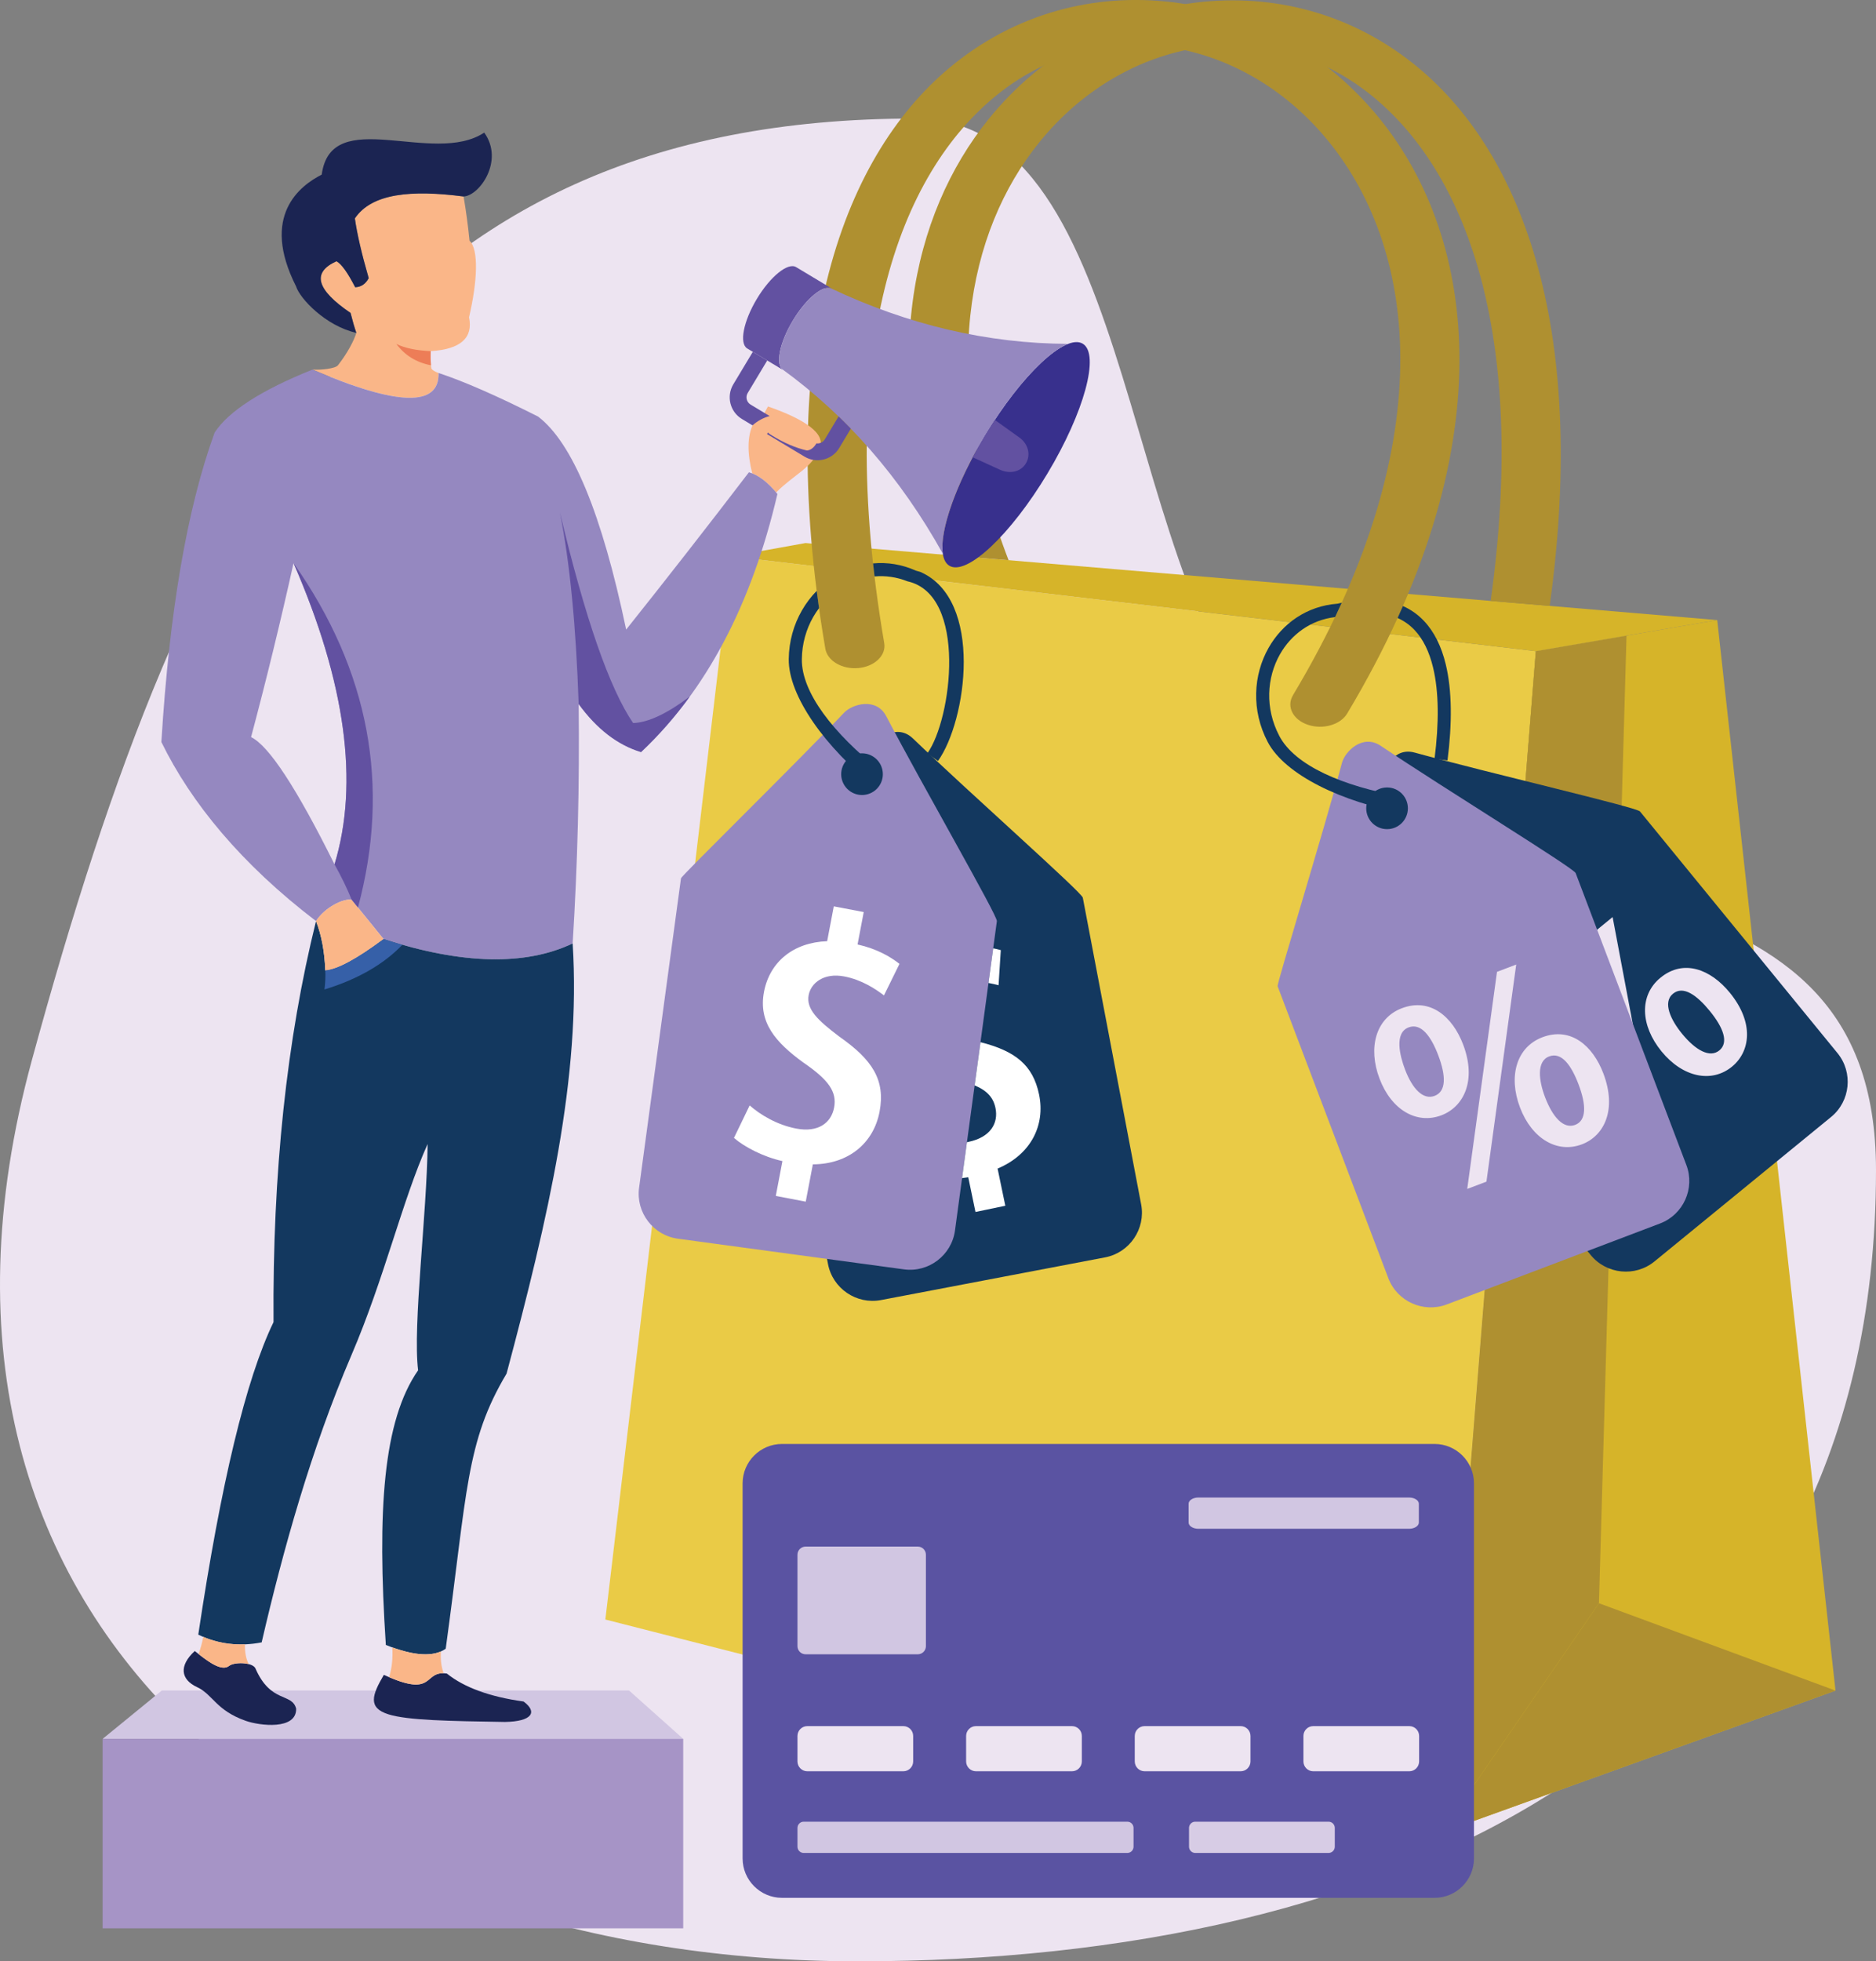 <?xml version="1.0" encoding="UTF-8"?><svg id="a" xmlns="http://www.w3.org/2000/svg" viewBox="0 0 1425.24 1489.33"><rect x="0" y="0" width="1425.24" height="1489.33" fill="#808080" stroke="none"/><path d="M694.88,90.02c173.6,0,153.78,362.81,279.11,473.41,165.88,146.38,451.25,73.9,451.25,325.11,0,441.01-370.15,600.79-773.53,600.79S-95.84,1244.73,24.26,804.88C144.37,365.04,291.51,90.02,694.88,90.02Z" style="fill:#ede4f1; fill-rule:evenodd;"/><polygon points="1094.93 1391.69 1166.81 494.46 555.76 422.5 459.9 1229.79 1094.93 1391.69" style="fill:#eacb46; fill-rule:evenodd;"/><polygon points="1394.47 1283.76 1094.93 1391.69 1166.81 494.46 1304.61 470.85 1394.47 1283.76" style="fill:#d6b429; fill-rule:evenodd;"/><polygon points="1235.71 482.66 1214.76 1217.42 1094.93 1391.69 1166.81 494.46 1235.71 482.66" style="fill:#af9030; fill-rule:evenodd;"/><polygon points="1214.76 1217.42 1394.47 1283.76 1094.93 1391.69 1214.76 1217.42" style="fill:#af9030; fill-rule:evenodd;"/><polygon points="611.97 412.36 555.76 422.5 1166.81 494.46 1304.61 470.85 611.97 412.36" style="fill:#d6b429; fill-rule:evenodd;"/><path d="M982.26,528.01c-5.07,8.54,.03,18.57,11.41,22.37,11.38,3.81,24.73-.02,29.81-8.57,120.11-200.52,99.05-359.72,24.82-451.54-39.49-48.84-94.23-79.29-151.87-87.8-59.05-8.72-120.27,5.28-170.94,45.61-83.97,66.85-138.7,209.23-98.46,444.53,1.56,9.27,12.85,15.84,25.2,14.67,12.35-1.17,21.11-9.65,19.54-18.92-38.25-223.69,10.6-356.53,86.61-417.04,39.07-31.09,85.34-42.02,129.36-35.52,45.44,6.71,89.37,31.66,121.97,72,67.75,83.81,85.65,231.34-27.48,420.2Z" style="fill:#af9030; fill-rule:evenodd;"/><path d="M717.96,421.31c-51.03-143.71-25.59-258.25,33.02-330.76,39.49-48.85,94.24-79.29,151.87-87.8,59.04-8.72,120.27,5.28,170.93,45.61,80,63.68,133.45,195.92,103.54,411.74l-44.82-3.78c28.36-204.24-19.35-327.18-91.62-384.71-39.06-31.09-85.34-42.02-129.36-35.52-45.43,6.71-89.37,31.66-121.98,72-54.89,67.9-77.05,177.65-23.31,317.3l-48.27-4.08Z" style="fill:#af9030; fill-rule:evenodd;"/><polygon points="477.87 1283.66 122.97 1283.66 77.97 1320.42 519.06 1320.42 477.87 1283.66" style="fill:#d1c6e2; fill-rule:evenodd;"/><path d="M581.77,311.72l1.66-3.07c27.38,9.41,45.18,20.98,38.82,32.16-4.53,14.06-19.35,19.68-32.59,33.14-6.09-7.26-12.14-12.08-18.16-14.47-3.88-15.43-3.76-27.73,.36-36.89l8.93-9.07,.98-1.8Z" style="fill:#fab688; fill-rule:evenodd;"/><path d="M186.78,1306.75c-22.92-8.07-24.77-19.88-37.12-25.65-12.44-5.81-13.86-16.16-1.7-27.4,8.98,7.18,20.13,16,26.03,11.33,3.94-3.12,17.31-2.91,19.96,1.63,11.65,27.07,27.84,18.5,31.04,30.81,.37,16.41-27.69,12.98-38.21,9.28Z" style="fill:#1b2452; fill-rule:evenodd;"/><path d="M383.64,1307.57c-42.31-.68-73.95-1.19-88.56-5.8-15.77-4.98-12.5-14.59-3.45-29.97,39.88,18.34,29.25-3.77,47.91-.96,13.11,10.55,32.52,17.62,58.23,21.21,10.87,8.02,6.46,15.17-14.13,15.52Z" style="fill:#1b2452; fill-rule:evenodd;"/><path d="M237.41,280.63c6.76,.49,17.41-.81,19.3-3.21,7.19-9.13,12.17-18.65,14.01-24.66-1.4-3.99-2.87-9.04-4.4-15.13-26.04-17.69-29.6-30.77-10.68-39.26,3.82,2.14,8.55,8.72,14.2,19.76,4.51-.18,7.94-2.49,10.27-6.92-5.38-18.62-8.87-33.74-10.5-45.37,12.83-19.07,42.84-21.79,82.57-16.64,1.84,10.58,3.35,21.78,4.53,33.6,7.03,6.47,6.12,30.46-.36,58.11,3.23,15.72-6.47,24.31-29.12,25.74-.33,5.58,.19,12.42,.55,13.19,.57,1.21,2.58,2.37,5.36,3.36h0c.77,25.96-31.16,25.09-95.75-2.58Z" style="fill:#fab688; fill-rule:evenodd;"/><path d="M352.18,149.2c-39.73-5.15-69.74-2.42-82.57,16.64,1.63,11.62,5.12,26.75,10.5,45.37-2.32,4.43-5.75,6.75-10.26,6.92-5.65-11.03-10.38-17.62-14.2-19.76-18.92,8.49-15.36,21.57,10.68,39.26,1.53,6.1,3,11.14,4.4,15.13-23.42-5.25-43.02-26.2-45.78-35.26-27.32-53.86,3.15-76.6,19.46-84.9,7.2-53.33,84.65-6.19,123.46-31.9,15.42,21.3-3.65,48.02-15.67,48.5Z" style="fill:#1b2452; fill-rule:evenodd;"/><path d="M590.62,375.1c-19.66,84.18-54.2,149.52-103.61,196-17.81-5.41-33.61-17.57-47.39-36.51,.73,60.9-.79,121.51-4.56,181.83-36.07,17.1-83.95,16-143.64-3.32l-24.22-29.82c-6.22-1.21-20.34,5.66-27.12,16.14-56.69-43.27-94.93-89.77-117.48-135.97,6.09-99.26,19.58-177.58,40.45-234.95,10.55-16.23,35.34-32.18,74.37-47.86,64.6,27.68,96.52,28.54,95.75,2.58,18.99,6.24,44.2,17.27,75.62,33.1,26.18,19.89,48.48,73.81,66.91,161.76,29.97-37.56,61.07-77.37,93.28-119.46,7.16,2.03,14.38,7.53,21.65,16.49h0ZM254.14,656.37c18.79-61.8,8.42-138.06-31.13-228.76-9.96,44.75-20.71,88.8-32.27,132.13,13.43,6.38,34.56,38.59,63.4,96.62Z" style="fill:#9588c0; fill-rule:evenodd;"/><path d="M247.12,736.93c9.16-.71,23.93-8.66,44.3-23.83,59.7,19.31,107.57,20.41,143.64,3.32,6.42,101.53-18.54,208-50.21,326.64-31.02,52.09-29.7,88.7-46.23,208.89-9.17,6.55-24.34,5.6-45.49-2.85-6.72-102.47-2.07-170.31,24.51-208.56-4.16-34.36,6.72-118.82,7.23-171.84-19.34,43.12-32.63,101.39-57.83,160.21-30.69,71.64-52.06,148.3-68.25,218.23-17.13,3.33-33.18,1.37-48.16-5.88,17.2-114.94,36.25-194.05,57.17-237.32-.8-113.01,9.96-214.52,32.28-304.51,4.16,10.62,6.51,23.13,7.05,37.52Z" style="fill:#13385f; fill-rule:evenodd;"/><path d="M291.41,713.1c-20.37,15.17-35.13,23.12-44.3,23.83-.54-14.39-2.89-26.89-7.05-37.52,6.78-10.48,20.9-17.34,27.12-16.14l24.22,29.82Z" style="fill:#fab688; fill-rule:evenodd;"/><path d="M439.61,534.59c-1.97-59.14-6.72-107.62-14.23-145.46,19.13,80.33,37.66,133.63,55.61,159.92,11.34-.36,25.71-7.08,43.1-20.17-11.26,15.47-23.62,29.54-37.09,42.21-17.81-5.41-33.61-17.57-47.39-36.51Z" style="fill:#6251a1; fill-rule:evenodd;"/><path d="M267.19,683.28c-3.47-8.6-7.82-17.57-13.05-26.91,18.79-61.8,8.42-138.06-31.13-228.76,57.52,81.77,73.83,168.95,48.94,261.53l-4.75-5.86Z" style="fill:#6251a1; fill-rule:evenodd;"/><path d="M301.13,261.18c6.35,3.14,15.05,4.96,26.11,5.48-.22,3.74-.06,8.05,.18,10.72-11.12-2.14-19.88-7.54-26.29-16.2Z" style="fill:#ed7d57; fill-rule:evenodd;"/><path d="M295.62,1273.57c2.13-6.99,2.94-14.53,2.41-22.62,16.14,5.8,28.46,6.81,36.96,3.05-.44,5.99,.24,11.52,2.04,16.59-14.69-.51-7.98,17.28-41.41,2.97h0Zm-106.66-9.92c-5.08-1.34-12.27-.77-14.98,1.38-5.28,4.18-14.75-2.43-23.12-9.01,1.44-3.97,2.63-8.31,3.58-13.04,10.08,4.23,20.63,6.11,31.66,5.66-.16,6.01,.79,11.02,2.86,15.01Z" style="fill:#fab688; fill-rule:evenodd;"/><path d="M246.51,751.36c.64-5.22,.85-10.03,.61-14.43,9.16-.71,23.93-8.66,44.3-23.83,4.84,1.56,9.6,3.01,14.28,4.34-14.33,14.91-34.06,26.22-59.19,33.92Z" style="fill:#3660a8; fill-rule:evenodd;"/><path d="M822.6,260.99c-13.15-7.9-46.5,23.44-74.48,70-27.98,46.56-40.01,90.71-26.86,98.62,13.15,7.9,46.5-23.43,74.48-70,27.98-46.56,40-90.71,26.85-98.62Z" style="fill:#38308d; fill-rule:evenodd;"/><path d="M632.19,219.27l-27.36-16.44c-6.22-3.74-19.57,7.06-29.83,24.12-10.25,17.06-13.52,33.92-7.31,37.66l27.36,16.44c-6.22-3.74-2.95-20.6,7.31-37.66,10.25-17.06,23.61-27.86,29.83-24.12Z" style="fill:#6251a1; fill-rule:evenodd;"/><path d="M602.37,243.39c9.48-15.78,21.61-26.2,28.31-24.72,59.23,28.07,119.53,42.22,180.88,42.44-16.22,6.18-41.48,33.34-63.44,69.88-22.21,36.96-34.37,72.41-31.86,89.41-32.19-57.82-73-104.62-122.45-140.4-4.44-5.22-.93-20.82,8.55-36.6Z" style="fill:#9588c0; fill-rule:evenodd;"/><path d="M774.52,332.3l-18.76-13.45c-2.57,3.91-5.13,7.97-7.64,12.14-3.28,5.46-6.35,10.89-9.18,16.23l20.88,9.53c7.13,3.25,15.53,1.85,19.58-4.88h0c4.05-6.73,1.5-15-4.88-19.58Z" style="fill:#6251a1; fill-rule:evenodd;"/><path d="M570.22,307.21l14.51,8.72c-4.84,1.3-9.18,3.65-13.04,7.06l-8.05-4.84c-4.52-2.72-7.51-7.03-8.7-11.79-1.19-4.76-.56-9.97,2.15-14.49l14.85-24.71,10.94,6.58-14.85,24.71c-.89,1.5-1.1,3.24-.71,4.83,.4,1.59,1.4,3.03,2.89,3.93h0Zm50.04,29.48h0c-2.04,3.38-4.46,5.18-7.25,5.39-8.43-1.93-17.15-5.65-26.15-11.17-1.54-.89-2.71-1.7-3.51-2.43-.2,.38-.4,.77-.61,1.16l28.53,17.14c4.49,2.7,9.71,3.32,14.48,2.13,4.77-1.17,9.08-4.16,11.8-8.68l8.85-14.73c-3.07-3.15-6.17-6.25-9.32-9.28l-10.48,17.43c-.9,1.49-2.34,2.49-3.93,2.89v.02c-.78,.19-1.59,.24-2.4,.13Z" style="fill:#6251a1; fill-rule:evenodd;"/><rect x="77.97" y="1320.42" width="441.09" height="143.86" style="fill:#a694c6;"/><path d="M1074.73,571.47c58.22,16,168.59,41.51,171.21,44.71l150.07,183.54c11.98,14.66,9.79,36.45-4.86,48.43l-134.21,109.73c-14.65,11.98-36.44,9.79-48.43-4.86l-150.07-183.54c-1.24-1.53-4.01-120.99-7.44-176.31-.57-9.17,7.98-26.03,23.71-21.7Z" style="fill:#13385f; fill-rule:evenodd;"/><path d="M693.49,560.68c43.54,41.84,128.37,116.91,129.14,120.97l44.33,232.9c3.54,18.59-8.78,36.7-27.38,40.24l-170.29,32.42c-18.6,3.54-36.71-8.78-40.25-27.37l-44.33-232.91c-.37-1.93,54.19-108.25,77.57-158.5,3.87-8.33,19.43-19.07,31.19-7.75Z" style="fill:#13385f; fill-rule:evenodd;"/><path d="M1153.29,755.36c-16.37,13.39-15.17,36.52,.87,56.13,16.16,19.76,37.92,24.11,53.41,11.45,13.86-11.34,17.29-33.33-1.4-56.19-14.47-17.7-35.17-25.86-52.87-11.4h0Zm9.47,12.18c7.82-6.39,18.31,1.03,28.08,12.97,10.61,12.97,14.51,24.06,7.14,30.09-7.23,5.91-17.76,.25-27.65-11.84-7.11-8.7-16.71-23.74-7.57-31.22h0Zm98.78-25.15c-16.37,13.38-15.29,36.37,.75,55.99,16.16,19.76,38.04,24.25,53.53,11.6,13.86-11.34,17.14-33.21-1.67-56.21-14.35-17.55-34.91-25.84-52.6-11.37h0Zm9.47,12.19c7.82-6.39,18.16,1.14,27.93,13.09,10.49,12.83,14.51,24.07,7.28,29.97-7.22,5.91-18-.04-28.37-12.72-8.44-10.33-14.95-23.71-6.84-30.34h0Zm-57.96-48.32l12.09-9.89,30.84,163.51-12.09,9.88-30.84-163.51Z" style="fill:#ede4f1; fill-rule:evenodd;"/><path d="M1048.88,566.28c50.14,33.65,146.72,92.84,148.19,96.71l84.1,221.67c6.72,17.7-2.27,37.67-19.97,44.38l-162.08,61.5c-17.7,6.71-37.67-2.27-44.39-19.97l-84.1-221.67c-.7-1.84,34.57-116.01,48.87-169.56,2.37-8.88,15.82-22.15,29.38-13.06Z" style="fill:#9588c0; fill-rule:evenodd;"/><path d="M673.25,543.78c28.01,53.49,84.65,151.59,84.1,155.69l-31.83,234.94c-2.54,18.76-19.97,32.03-38.73,29.49l-171.78-23.28c-18.76-2.54-32.03-19.97-29.48-38.72l31.83-234.94c.26-1.95,85.73-85.46,123.84-125.71,6.32-6.67,24.48-11.92,32.05,2.54Z" style="fill:#9588c0; fill-rule:evenodd;"/><path d="M1065.05,765.59c-19.77,7.5-25.97,29.82-16.98,53.51,9.05,23.86,28.32,34.89,47.01,27.8,16.75-6.35,26.97-26.13,16.5-53.73-8.11-21.37-25.15-35.69-46.53-27.58h0Zm5.12,14.56c9.44-3.58,17.04,6.78,22.51,21.2,5.94,15.68,6.13,27.42-2.78,30.8-8.72,3.31-16.92-5.39-22.46-20-3.99-10.5-8.32-27.81,2.73-32h0Zm101.65,7.48c-19.77,7.5-26.03,29.64-17.05,53.33,9.06,23.86,28.38,35.07,47.08,27.98,16.74-6.35,26.79-26.05,16.25-53.84-8.04-21.19-24.91-35.58-46.28-27.47h0Zm5.12,14.56c9.44-3.58,16.86,6.84,22.33,21.27,5.88,15.5,6.13,27.43-2.6,30.73-8.73,3.32-17.05-5.75-22.87-21.07-4.73-12.46-6.66-27.22,3.14-30.93h0Zm-39.64-64.22l14.6-5.54-22.62,164.85-14.6,5.54,22.62-164.85Z" style="fill:#ede4f1; fill-rule:evenodd;"/><path d="M1053.78,597.96c8.74,0,15.82,7.09,15.82,15.83s-7.08,15.83-15.82,15.83-15.83-7.08-15.83-15.83,7.09-15.83,15.83-15.83Z" style="fill:#13385f; fill-rule:evenodd;"/><path d="M662.44,573.96c7.68,4.17,10.53,13.78,6.36,21.46-4.17,7.68-13.78,10.53-21.46,6.36-7.68-4.17-10.52-13.78-6.35-21.46,4.17-7.68,13.77-10.53,21.45-6.36Z" style="fill:#13385f; fill-rule:evenodd;"/><path d="M1067.98,617.81c-48.33-8.5-91.72-29.46-104.82-54.3-6.35-12.05-9.11-24.8-8.83-37.11,.28-12.35,3.62-24.23,9.47-34.51,10.46-18.39,28.9-31.69,52.23-33.46,1.13-.27,2.24-.52,3.34-.76-1.65,3.62-3.34,7.26-5.09,10.92-18.59,2.22-33.32,13.23-41.84,28.21-5.05,8.88-7.94,19.15-8.19,29.8-.25,10.68,2.17,21.77,7.7,32.28,11.79,22.37,47.92,38.09,92.78,45.97,1.88,3.22,4.4,6.59,3.23,12.96h0Zm-2.15-157.63c-1.32,3.02-2.67,6.05-4.06,9.09,4.92,2.19,9.17,5.22,12.78,9.01,6.67,7,11.3,16.67,14.15,28.45,4.54,18.71,4.58,42.56,1.15,69.48l9.85,1.25c3.58-28.07,3.49-53.13-1.34-73.06-3.26-13.46-8.69-24.65-16.61-32.97-4.51-4.75-9.81-8.53-15.92-11.24Z" style="fill:#13385f; fill-rule:evenodd;"/><path d="M665.45,598.18c-38.43-30.53-66.55-69.65-66.22-97.73,.17-13.62,3.83-26.15,9.95-36.83,3.16-5.52,6.97-10.53,11.3-14.96,.55,4.35,1.14,8.74,1.76,13.15-1.6,2.13-3.09,4.37-4.43,6.71-5.31,9.27-8.49,20.17-8.63,32.05-.31,25.28,23.95,56.33,59.61,84.67,.12,3.73,.72,7.89-3.34,12.93h0Zm-2.17-170.35c10.66-.99,21.76,.66,32.55,5.5,1.12,.3,2.22,.61,3.3,.93-3.18,2.4-6.4,4.79-9.68,7.17-8.33-3.31-16.83-4.43-25.04-3.7-.39-3.32-.77-6.62-1.13-9.89h0Zm35.85,6.43c-2.6,2.02-7.02,5.15-9.68,7.17,45.68,10.18,33.73,104.72,15.07,130.63l8.07,5.8c21.75-30.21,34.97-122.62-13.46-143.59Z" style="fill:#13385f; fill-rule:evenodd;"/><path d="M594.06,1096.48h495.86c16.44,0,29.89,13.45,29.89,29.89v284.86c0,16.44-13.45,29.89-29.89,29.89h-495.86c-16.44,0-29.89-13.46-29.89-29.89v-284.86c0-16.44,13.45-29.89,29.89-29.89Z" style="fill:#5a53a2; fill-rule:evenodd;"/><path d="M613.32,1310.73h72.97c4.11,0,7.47,3.36,7.47,7.47v19.35c0,4.11-3.36,7.47-7.47,7.47h-72.97c-4.11,0-7.47-3.36-7.47-7.47v-19.35c0-4.11,3.36-7.47,7.47-7.47h0Zm384.38,0h72.97c4.11,0,7.47,3.36,7.47,7.47v19.35c0,4.11-3.36,7.47-7.47,7.47h-72.97c-4.11,0-7.47-3.36-7.47-7.47v-19.35c0-4.11,3.36-7.47,7.47-7.47h0Zm-128.13,0h72.98c4.11,0,7.47,3.36,7.47,7.47v19.35c0,4.11-3.36,7.47-7.47,7.47h-72.98c-4.11,0-7.47-3.36-7.47-7.47v-19.35c0-4.11,3.36-7.47,7.47-7.47h0Zm-128.12,0h72.97c4.11,0,7.47,3.36,7.47,7.47v19.35c0,4.11-3.36,7.47-7.47,7.47h-72.97c-4.11,0-7.47-3.36-7.47-7.47v-19.35c0-4.11,3.36-7.47,7.47-7.47Z" style="fill:#ede4f1; fill-rule:evenodd;"/><path d="M610.57,1383.3h245.89c2.6,0,4.72,2.12,4.72,4.72v14.29c0,2.6-2.12,4.73-4.72,4.73h-245.89c-2.6,0-4.72-2.13-4.72-4.73v-14.29c0-2.6,2.12-4.72,4.72-4.72Z" style="fill:#d1c6e2; fill-rule:evenodd;"/><path d="M908.05,1383.3h101.3c2.6,0,4.72,2.12,4.72,4.72v14.29c0,2.6-2.12,4.73-4.72,4.73h-101.3c-2.59,0-4.72-2.13-4.72-4.73v-14.29c0-2.6,2.13-4.72,4.72-4.72Z" style="fill:#d7cce5; fill-rule:evenodd;"/><path d="M910.47,1137.14h160c4.1,0,7.46,2.12,7.46,4.72v14.29c0,2.6-3.36,4.73-7.46,4.73h-160c-4.11,0-7.46-2.13-7.46-4.73v-14.29c0-2.6,3.35-4.72,7.46-4.72Z" style="fill:#d1c6e2; fill-rule:evenodd;"/><path d="M612,1174.41h85.28c3.39,0,6.15,2.77,6.15,6.16v69.46c0,3.39-2.77,6.16-6.15,6.16h-85.28c-3.38,0-6.15-2.77-6.15-6.16v-69.46c0-3.38,2.77-6.16,6.15-6.16Z" style="fill:#d1c6e2; fill-rule:evenodd;"/><path d="M683.35,731.91c-6.91-5.4-17.07-11.43-31.84-14.73l4.69-24.61-22.75-4.33-5.04,26.46c-25.67,.88-43.66,15.74-47.99,38.49-4.47,23.45,9.25,38.58,29.73,53.54,19.59,13.36,25.79,22.47,23.54,34.32-2.21,11.61-12.06,19.12-28.78,15.93-14.62-2.79-27.35-10.51-35.38-17.57l-11.92,24.67c7.85,6.79,22.05,14.3,36.82,17.6l-5.04,26.46,22.75,4.34,5.4-28.33c27.21-.11,46.16-16.23,50.67-39.9,4.6-24.14-5.46-39.54-30.51-57.06-16.62-12.54-25.36-20.95-23.33-31.63,1.73-9.05,11.43-17.07,26.99-14.1,13.46,2.56,23.91,9.61,30.21,14.42l11.79-23.98Z" style="fill:#fff; fill-rule:evenodd;"/><path d="M760.33,721.48c-1.79-.5-3.71-.96-5.78-1.36l-3.57,26.3c2.88,.52,5.45,1.14,7.65,1.72l1.7-26.66h0Zm-19.88,102.68c9.63,4.09,14.21,9.37,15.83,17.17,2.41,11.57-3.81,22.28-20.47,25.75-.4,.08-.81,.16-1.21,.24l-3.7,27.29c1.57-.19,3.14-.41,4.7-.68l5.49,26.38,22.67-4.72-5.87-28.23c25.09-10.53,36.42-32.68,31.51-56.28-4.68-22.52-18.29-33.04-44.5-39.69l-4.45,32.79Z" style="fill:#fff; fill-rule:evenodd;"/></svg>